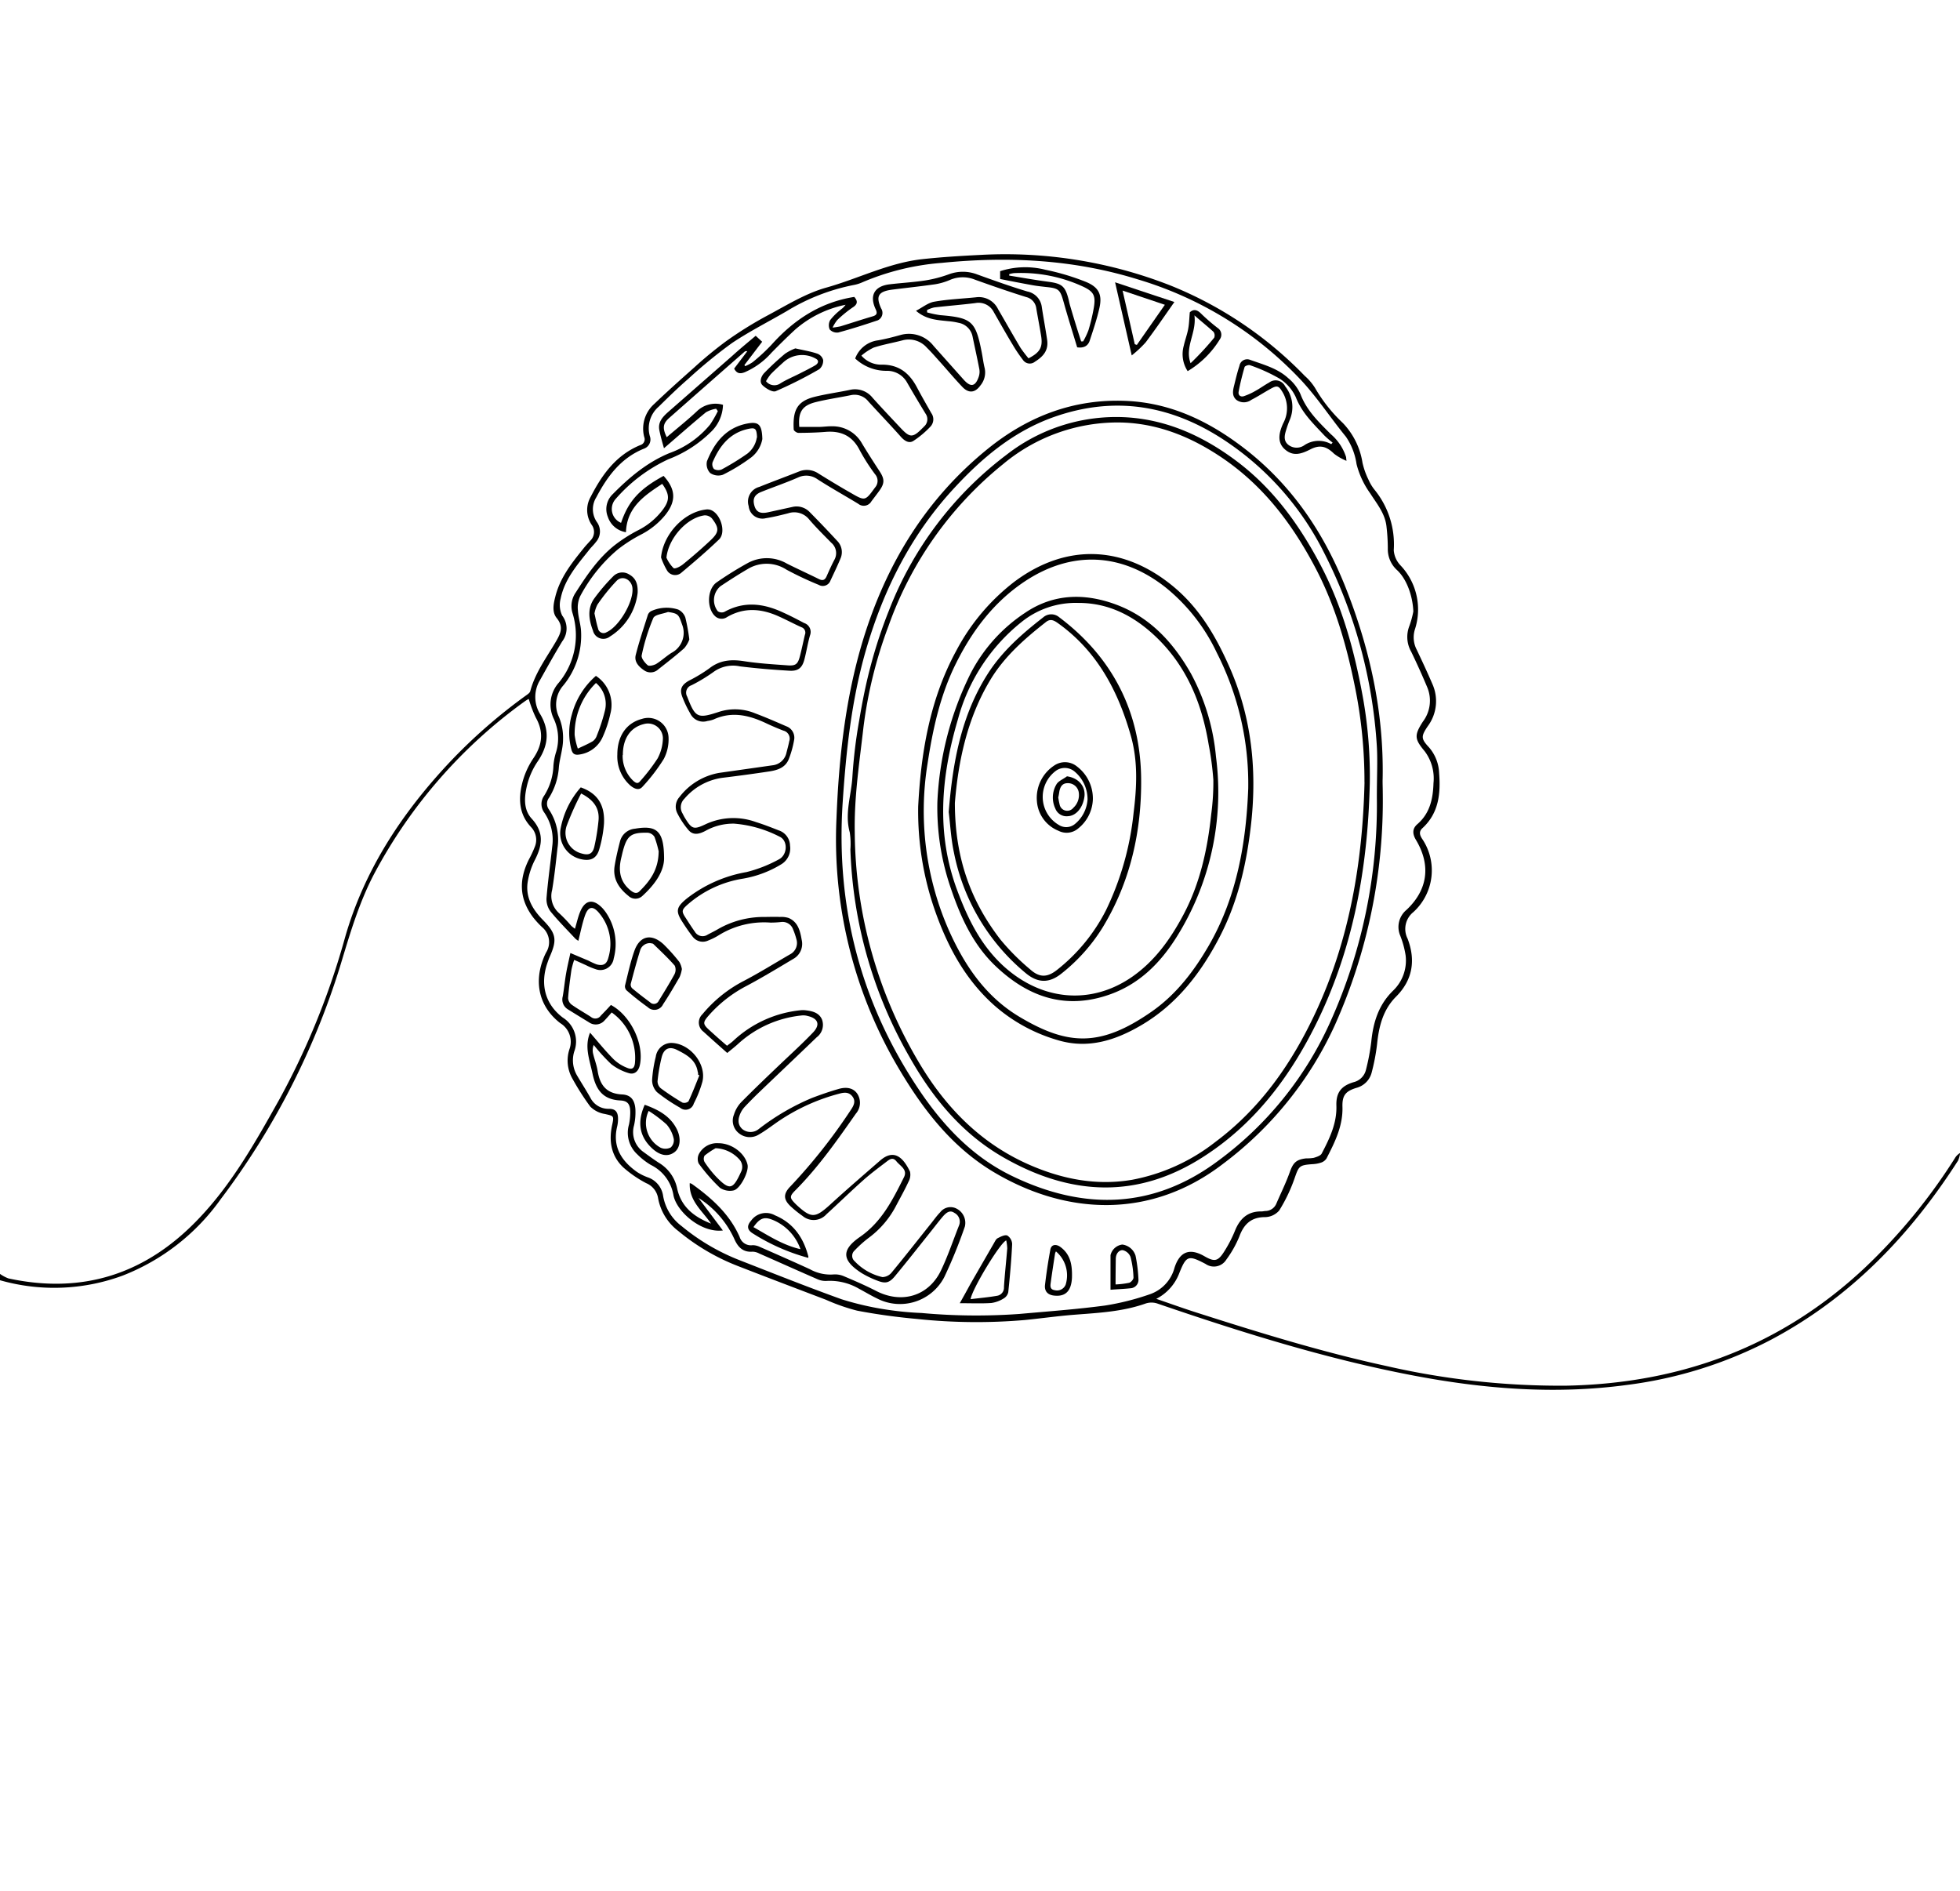 <svg xmlns="http://www.w3.org/2000/svg" viewBox="0 0 368.61 355.7"><g id="OBJECTS"><path d="M0,239.58a6.86,6.86,0,0,0,1.6.85c13.9,3,25.71-.79,35.54-11,6.43-6.65,10.89-14.63,15.37-22.62A142.5,142.5,0,0,0,64.92,176.2c3.64-12.64,10.68-23.29,19.59-32.79A101.14,101.14,0,0,1,99,130.74c.28-.2.64-.45.72-.74.93-3.51,3.1-6.37,4.88-9.43.86-1.49,1.41-2.72.1-4.33-.92-1.13-.61-2.67-.27-4,.9-3.65,3.19-6.48,5.48-9.31.35-.43.75-.83,1.11-1.25a2.27,2.27,0,0,0,.24-3,5,5,0,0,1-.17-5.25c2.13-4.16,4.78-7.86,9.32-9.72a1.13,1.13,0,0,0,.75-1.51,6.21,6.21,0,0,1,1.88-6.23c2.45-2.35,5-4.62,7.52-6.86a74.34,74.34,0,0,1,6-4.94,71.33,71.33,0,0,1,7.71-4.8c3.62-1.93,7.21-4.18,11.09-5.27,6.06-1.7,11.76-4.66,18.09-5.36,3.57-.39,7.17-.61,10.77-.79a85,85,0,0,1,35.9,5.74,73,73,0,0,1,25.26,17A10.28,10.28,0,0,1,247.34,73a28.72,28.72,0,0,0,5.18,6.53,13.89,13.89,0,0,1,3.72,7.5,14.33,14.33,0,0,0,1.15,3.23,8.05,8.05,0,0,0,1.11,1.84,16.27,16.27,0,0,1,3.62,11.37,4.57,4.57,0,0,0,1.24,2.83,12.07,12.07,0,0,1,2.72,12.12,5,5,0,0,0,.37,3.79c1,2.12,2,4.25,2.93,6.42a7.89,7.89,0,0,1-.87,7.95c-1.31,1.94-1.26,2.36.26,4a7.81,7.81,0,0,1,1.88,4.82c.3,3.85-.06,7.53-3.15,10.36-.67.62-.51,1.26-.08,1.94a10.6,10.6,0,0,1-1.61,13.83,4.06,4.06,0,0,0-1.09,5c1.53,4,1,7.75-2.18,10.92-2.45,2.46-3.22,5.59-3.56,8.93a38,38,0,0,1-1,5.27,4,4,0,0,1-2.88,2.94c-2.06.63-2.69,1.44-2.63,3.56.11,3.6-1.43,6.66-3,9.72a1.93,1.93,0,0,1-1,.77,6,6,0,0,1-1.64.3c-2.52.18-2.56.37-3.38,2.71a30.25,30.25,0,0,1-2.87,6,3.6,3.6,0,0,1-2.65,1.25c-2.62,0-4,1.32-4.85,3.64a20.31,20.31,0,0,1-2.45,4.35,2.74,2.74,0,0,1-3.91.81c-3.27-1.71-3.62-1.59-5,1.9a9,9,0,0,1-4.26,4.67c2.64.9,5.06,1.78,7.51,2.56,11.81,3.78,23.66,7.45,35.8,10.08a146.08,146.08,0,0,0,33.85,3.69c21.45-.43,40.32-7.37,56.1-22.18a107.54,107.54,0,0,0,16.92-20.59,2.76,2.76,0,0,1,1-1,5.17,5.17,0,0,1-.4,1.45c-9,14.05-20.26,25.77-35.15,33.67A80,80,0,0,1,306,260.46c-13.61,1.84-27.09.75-40.5-1.83-16.33-3.14-32.16-8.11-47.87-13.49a3.51,3.51,0,0,0-2.15,0c-4.32,1.54-8.82,1.76-13.32,2.11-3.14.24-6.27.69-9.4,1a106.22,106.22,0,0,1-20.33-.2c-3.77-.34-7.53-.85-11.24-1.56a36.41,36.41,0,0,1-5.86-2.05c-5.52-2.1-11-4.18-16.53-6.33a40.31,40.31,0,0,1-11.21-6.58,10,10,0,0,1-3.84-6.28,3.71,3.71,0,0,0-2.23-2.74,21.63,21.63,0,0,1-4.29-2.95c-2.32-2.19-2.77-5-2.09-8.06.37-1.7.23-1.62-1.39-2A4.92,4.92,0,0,1,111,208.1a47.86,47.86,0,0,1-3.34-5.23,6.84,6.84,0,0,1-.56-5.57,4.09,4.09,0,0,0-1.72-4.87c-3.9-3-5-7.49-3.2-12.12a10,10,0,0,1,.54-1.2,3.67,3.67,0,0,0-.8-4.77,16.5,16.5,0,0,1-1.69-1.86c-2.57-3.43-2.68-7-.78-10.81a20.34,20.34,0,0,0,1.11-2.37,3.43,3.43,0,0,0-.65-3.71c-2.28-2.39-2.44-5.25-1.73-8.17a14.88,14.88,0,0,1,2.1-4.77c1.74-2.55,2-5,.48-7.71a23.18,23.18,0,0,1-1.32-3.49,6.26,6.26,0,0,0-.65.38,94.64,94.64,0,0,0-28.44,32.55c-2.87,5.48-4.58,11.38-6.36,17.26a142.39,142.39,0,0,1-22.48,43.88,40.79,40.79,0,0,1-18.47,14.39A37.19,37.19,0,0,1,0,240.77ZM265.8,115c-.12-3-1.28-6.13-3.06-7.78a5.3,5.3,0,0,1-1.74-4c0-1.44-.09-2.88-.26-4.3-.29-2.39-1.82-4.21-3.06-6.15a16.25,16.25,0,0,1-2.56-5.49,12.19,12.19,0,0,0-2-5.15c-2.85-3.48-5.34-7.3-8.37-10.57a69.22,69.22,0,0,0-30.71-19c-12.1-3.77-24.41-4.37-36.95-3.12a47.14,47.14,0,0,0-15,3.69,7,7,0,0,1-1.49.46A38.2,38.2,0,0,0,148,58.49c-3.43,2-7,3.8-10.3,6a91.32,91.32,0,0,0-8.25,6.75c-1.93,1.67-3.76,3.46-5.58,5.25a5.36,5.36,0,0,0-1.65,5.55,1.83,1.83,0,0,1-1.14,2.35c-4.31,1.75-6.86,5.2-8.93,9.13a4.23,4.23,0,0,0,.09,4.64,3,3,0,0,1-.17,3.78c-.43.58-1,1.08-1.4,1.64-2.2,2.75-4.52,5.45-5.23,9a4.58,4.58,0,0,0,.29,3.19,4,4,0,0,1,0,4.86c-1.45,2.39-2.81,4.83-4.17,7.27a6.13,6.13,0,0,0,.08,6.49c1.8,3.07,1.45,5.93-.54,8.84a13.89,13.89,0,0,0-2,4.55c-.5,2.11-.69,4.45.89,6.18,2.37,2.58,2,5,.65,7.68a13.81,13.81,0,0,0-1.42,4.38c-.37,2.78.94,5,2.84,6.95,2.55,2.59,2.76,3.74,1.31,7-.16.37-.29.74-.42,1.12-1.39,4-.47,7.74,2.9,10.29a5.31,5.31,0,0,1,2.15,6.36,5.65,5.65,0,0,0,.52,4.52c.83,1.41,1.72,2.78,2.52,4.21a3.78,3.78,0,0,0,3.51,2.06c1.2,0,1.68.62,1.68,1.86a6.17,6.17,0,0,1-.15,1.42c-.94,3.82.75,6.49,3.72,8.6a9.89,9.89,0,0,0,2,1,4.33,4.33,0,0,1,2.91,3.5,9,9,0,0,0,3.48,5.68,39.71,39.71,0,0,0,11,6.45c6.35,2.48,12.67,5,19.09,7.31a56.19,56.19,0,0,0,8.82,2,58.31,58.31,0,0,0,6.2.58,113.3,113.3,0,0,0,18.42.18c5.37-.48,10.75-.87,16.09-1.58a48.4,48.4,0,0,0,8.43-2.12,7.23,7.23,0,0,0,4.65-5c1-3.08,2.89-3.76,5.7-2.11,1.77,1,2.44.94,3.56-.8a24.34,24.34,0,0,0,2.09-4c.93-2.32,2.42-3.71,5-3.67.24,0,.47-.06.71-.08a2.25,2.25,0,0,0,2.08-1.37c.86-2,1.8-3.89,2.52-5.9.64-1.8,1.2-2.42,3.11-2.63a7.37,7.37,0,0,0,1.42-.1c.54-.17,1.27-.39,1.49-.81,1.48-2.83,2.87-5.69,2.76-9-.08-2.46.9-3.71,3.21-4.41a3.15,3.15,0,0,0,2.35-2.33,41.25,41.25,0,0,0,1-5.28c.36-3.64,1.37-6.93,4.07-9.58a7.85,7.85,0,0,0,2.39-6.65,17.14,17.14,0,0,0-1-3.69,4.18,4.18,0,0,1,1.16-4.88c4-3.75,4.64-8.37,1.79-13.15-.7-1.17-.71-2.15.29-3,2.36-2.06,2.91-4.8,3-7.68a8.53,8.53,0,0,0-1.65-6c-1.92-2.3-2-3-.34-5.58a6.53,6.53,0,0,0,.81-6.47q-1.41-3.36-3-6.65a5.65,5.65,0,0,1-.37-4.83A17.28,17.28,0,0,0,265.8,115Z"/><path d="M142.12,63.15l1.22,1.12L140,68.65l.13.21a6.91,6.91,0,0,0,1.45-.77,36,36,0,0,0,3.51-3.25c4.2-4.69,9.21-8,15.57-9,.65.74.71,1.36-.33,2a22.83,22.83,0,0,0-2.87,2.35,7.37,7.37,0,0,0-.88,1.42,13.88,13.88,0,0,0,1.5-.24c2-.62,4-1.28,6.05-1.88.78-.23.9-.59.56-1.32-1.23-2.59-.24-4.36,2.61-4.7,2.26-.27,4.54-.39,6.79-.74a23.64,23.64,0,0,0,4.37-1.15,7.53,7.53,0,0,1,5.37.05c3.11,1.12,6.22,2.24,9.38,3.19a3.39,3.39,0,0,1,2.72,2.94c.31,2.05.7,4.09,1,6.14s-.78,3.17-2.3,4.13a1.54,1.54,0,0,1-2.24-.33,27.76,27.76,0,0,1-1.94-2.87c-1.21-2-2.37-4.07-3.54-6.11A3.2,3.2,0,0,0,183.43,57c-2.58.32-5.17.52-7.74.82a5.7,5.7,0,0,0-1.34.49l0,.44a19.53,19.53,0,0,0,2.48.52c5.94.49,6.66,1.11,7.8,7,.2,1,.31,2,.55,2.94a3.82,3.82,0,0,1-.78,3.26c-1,1.41-2.2,1.56-3.4.31-1.49-1.56-2.87-3.22-4.31-4.82-.78-.86-1.53-1.74-2.36-2.55A4.53,4.53,0,0,0,169.76,64c-1.81.48-3.67.79-5.45,1.37A10.58,10.58,0,0,0,162,66.88a4.9,4.9,0,0,0,3.9,1.7c3.17,0,5.12,1.6,6.52,4.22.88,1.66,1.81,3.28,2.74,4.91a2,2,0,0,1-.13,2.47,17.69,17.69,0,0,1-3.25,2.74c-.83.53-1.64,0-2.3-.71-2-2.26-4.12-4.46-6.16-6.7A3.29,3.29,0,0,0,160,74.32c-2.19.45-4.4.76-6.57,1.3-2.58.64-3.35,1.88-3.11,4.67,1.21,0,2.42,0,3.64,0,.88,0,1.75-.15,2.63-.12a6.32,6.32,0,0,1,5.52,3.23c1.07,1.78,2.2,3.53,3.33,5.26.93,1.43.94,2.23-.05,3.61-.49.68-1,1.34-1.5,2a1.65,1.65,0,0,1-2.48.48c-2.56-1.56-5.17-3-7.69-4.63a3.6,3.6,0,0,0-3.61-.33c-2.28,1-4.61,1.79-6.91,2.71-1.22.48-1.62,1.2-1.4,2.29.3,1.45,1.07,1.9,2.66,1.55l4.56-1a3.41,3.41,0,0,1,3.29,1q2.61,2.64,5.13,5.37a3,3,0,0,1,.62,3.35c-.58,1.4-1.24,2.76-1.88,4.13a1.53,1.53,0,0,1-2.21.8,63,63,0,0,1-6.05-2.85,6.85,6.85,0,0,0-7.37-.08c-1.72,1-3.4,2.09-5.06,3.19a3.41,3.41,0,0,0-.5,4.7,1.3,1.3,0,0,0,1.24.13c3.71-2.08,7.38-1.59,11,.09,1.35.61,2.66,1.29,4,2a1.76,1.76,0,0,1,1.11,2.31c-.43,1.49-.66,3-1.06,4.54s-1.13,2.23-2.83,2.12c-3.1-.18-6.21-.44-9.3-.82a6.23,6.23,0,0,0-5,1.08,31.29,31.29,0,0,1-4.09,2.47,1.47,1.47,0,0,0-.83,2.13c1.54,4,1.95,4.21,6,2.87a9.88,9.88,0,0,1,6.8.29c2,.75,3.91,1.59,5.85,2.43a2.28,2.28,0,0,1,1.46,2.61,18.27,18.27,0,0,1-1,3.57c-.66,1.66-2.22,2.1-3.79,2.33q-4.38.66-8.78,1.19a11.41,11.41,0,0,0-7.06,3.93,2.23,2.23,0,0,0-.35,2.76c.13.25.25.5.39.74,1.38,2.27,1.69,2.37,4.08,1.23a12.36,12.36,0,0,1,9.33-.35c1.45.45,2.85,1,4.28,1.56a3.09,3.09,0,0,1,2.14,2.89,3.48,3.48,0,0,1-1.64,3.49,20.35,20.35,0,0,1-7.24,2.71,20.77,20.77,0,0,0-10.38,4.87c-1.13,1-1.18,1.27-.37,2.5.56.87,1.12,1.75,1.72,2.59a1.69,1.69,0,0,0,2.41.57c.67-.36,1.35-.68,2-1.07a17.25,17.25,0,0,1,8.58-2.26c1,0,2-.05,3,0a4.49,4.49,0,0,1,1.65.19c1.78.76,2.17,2.44,2.46,4.11a3.23,3.23,0,0,1-1.58,3.59c-2.91,1.73-5.81,3.5-8.81,5.09a24.51,24.51,0,0,0-7.2,5.67c-1,1.17-1,1.51.16,2.57s2.21,2,3.39,3c.42-.33.84-.61,1.2-.95A21.64,21.64,0,0,1,150.51,190a4.31,4.31,0,0,1,1,0c1.27.15,2.53.45,3.08,1.74a2.92,2.92,0,0,1-1,3.34c-3.62,3.49-7.28,6.95-10.91,10.43q-1.34,1.29-2.61,2.64a4.47,4.47,0,0,0-.8,1.18c-.45,1-.65,2.09.32,3a2.44,2.44,0,0,0,3.11,0,44.29,44.29,0,0,1,10-5.84c1.64-.62,3.3-1.2,5-1.69s2.91-.07,3.56.95a3.11,3.11,0,0,1-.3,3.69c-3.5,5-7,10-11.33,14.37-1.18,1.17-1.16,1.47,0,2.62l.17.17c2.78,2.56,3.5,2.5,6.27,0,3.09-2.83,6.27-5.57,9.43-8.32,2.73-2.39,4.45-.41,5.64,2.06a2.69,2.69,0,0,1-.29,1.92c-.7,1.52-1.54,3-2.31,4.47a17.61,17.61,0,0,1-5.25,6.13,21.63,21.63,0,0,0-2.57,2.32,1.33,1.33,0,0,0,0,2,10.32,10.32,0,0,0,5.24,3,2.33,2.33,0,0,0,1.75-.89c2.55-3.08,5-6.22,7.5-9.34.52-.66,1-1.34,1.6-1.95a2.44,2.44,0,0,1,3.12-.68,3,3,0,0,1,1.53,3.35,92.79,92.79,0,0,1-3.87,9.51,9.39,9.39,0,0,1-12.68,4c-1.15-.55-2.25-1.22-3.38-1.82a10.85,10.85,0,0,0-6.08-1.46,3.71,3.71,0,0,1-1.73-.33c-3.66-1.59-7.29-3.23-10.94-4.83a2.76,2.76,0,0,0-1.25-.34c-1.84.14-2.77-.89-3.44-2.41a17.91,17.91,0,0,0-6.72-7.69l4.58,6.11c-4.11.51-8.69-3.57-9.29-6.59a7.76,7.76,0,0,0-4.25-5.73,12.71,12.71,0,0,1-2.56-2,5.51,5.51,0,0,1-1.56-5.6,11.39,11.39,0,0,0,.24-2.25c0-1.49-.4-2.21-1.87-2.28-3.36-.16-4.62-2.12-5.24-5.1-.53-2.52-1.55-5-.45-7.65,1.48,1.7,2.88,3.44,4.43,5a7.69,7.69,0,0,0,2.56,1.62c1,.42,1.41,0,1.47-1.14a10.47,10.47,0,0,0-4.39-9.28c-.45.51-.87,1-1.34,1.5a2.2,2.2,0,0,1-2.94.35c-1.33-.81-2.65-1.62-4-2.46a2.16,2.16,0,0,1-.93-2.4c.25-1.41.38-2.84.62-4.24.21-1.24.51-2.46.82-3.93,1.3.55,2.35,1,3.39,1.43a14.86,14.86,0,0,0,1.52.7c1.23.35,1.92,0,2.24-1.27a9,9,0,0,0-1.64-8.25c-1.26-1.59-2.18-1.43-2.82.5-.49,1.47-.79,3-1.19,4.6a4.52,4.52,0,0,1-.56-.4c-1.58-1.7-3.22-3.34-4.68-5.13a3.87,3.87,0,0,1-.75-2.49c.26-3.26.73-6.5,1.08-9.76a9.06,9.06,0,0,0-1.52-6.37,2.69,2.69,0,0,1,0-3.15,11.23,11.23,0,0,0,1.74-5.65,11.56,11.56,0,0,1,.51-2.58,8.78,8.78,0,0,0-.43-6.2,6.17,6.17,0,0,1,.93-6.82,14,14,0,0,0,2.58-13.09,4.47,4.47,0,0,1,.6-3.86c2.12-3.32,4.32-6.56,7.45-9a29,29,0,0,1,4.33-2.74,13.22,13.22,0,0,0,4.49-3.7c1.44-1.86,1.44-3,0-5-3.36,2.19-6.65,4.41-6.82,9.09a4.29,4.29,0,0,1-3.41-2.9,3.87,3.87,0,0,1,.89-4.22c3.13-3.17,6.47-6,10.68-7.75a17.59,17.59,0,0,0,7.66-5.37A21.38,21.38,0,0,0,135,77.32l-.32-.45a5.75,5.75,0,0,0-1.92.67c-2.64,2.18-5.21,4.45-7.89,6.76-.28-1-.64-2.22-.87-3.41-.3-1.55.68-2.54,1.72-3.46l12-10.51C139.09,65.67,140.57,64.46,142.12,63.15Zm-6.15,13a7.33,7.33,0,0,1-2.37,5.18,23,23,0,0,1-7.92,5.05,29.76,29.76,0,0,0-9.88,7.44,2.82,2.82,0,0,0,1,4.51c1.38-4.08,3.44-6.35,8-8.83,2.31,2.54,2.39,4.74.33,7.34a14.31,14.31,0,0,1-4.63,3.72,28.23,28.23,0,0,0-4.31,2.77,29.57,29.57,0,0,0-7.09,8.82,5.15,5.15,0,0,0-.41,2.69c.07,1.27.5,2.51.58,3.77a14.75,14.75,0,0,1-3.3,10.26,5.45,5.45,0,0,0-.84,6,10.11,10.11,0,0,1,.76,4.18c0,1.74-.61,3.45-.78,5.19a12.49,12.49,0,0,1-1.83,5.76,1.83,1.83,0,0,0-.06,2.22,10.23,10.23,0,0,1,1.62,7.31c-.29,2.62-.57,5.24-1,7.84a4.28,4.28,0,0,0,1.35,4.4,28.91,28.91,0,0,1,2.23,2.33,7.07,7.07,0,0,0,.71.57c.33-1.11.55-2.12.93-3.08.94-2.38,2.49-2.65,4.26-.78a8.57,8.57,0,0,1,.6.75,10.5,10.5,0,0,1,1.5,8.7,2.53,2.53,0,0,1-3.43,2,11.67,11.67,0,0,1-1.76-.73c-.72-.32-1.43-.66-2.25-1a16.13,16.13,0,0,0-.51,1.85c-.25,1.77-.5,3.55-.63,5.33a1.67,1.67,0,0,0,.68,1.24c1.17.83,2.43,1.53,3.63,2.31A1.26,1.26,0,0,0,113,191c.64-.65,1.27-1.31,1.89-2,3.75,2,6.32,7.42,5.43,11.37-.25,1.1-1,1.78-2.07,1.45a9.8,9.8,0,0,1-3.32-1.71,34.92,34.92,0,0,1-3.27-3.59,2.72,2.72,0,0,0-.12,1.63c.25,1.08.68,2.14.85,3.24.43,2.66,1.63,4.29,4.6,4.44,1.69.08,2.4,1.09,2.51,2.83a11.37,11.37,0,0,1-.26,3,4.57,4.57,0,0,0,1.79,5c.93.68,1.87,1.37,2.84,2a7.36,7.36,0,0,1,3.47,4.81c.75,3.53,3.22,5.4,6.38,6.65-1.59-2.38-4.16-4.24-4-7.61a1.84,1.84,0,0,1,.39.14c3.74,2.68,7.12,5.69,9,10a2.21,2.21,0,0,0,2.42,1.53,3.09,3.09,0,0,1,1.37.32c3.14,1.38,6.28,2.76,9.4,4.19a7.93,7.93,0,0,0,4.35,1,4.23,4.23,0,0,1,2,.3c2,.85,4,1.71,6,2.73,4.86,2.57,10,1.09,12.34-3.84,1.3-2.72,2.26-5.62,3.38-8.43a1.86,1.86,0,0,0-.89-2.35c-.85-.61-1.53,0-2.07.58-.78.9-1.5,1.86-2.25,2.8-2.27,2.84-4.51,5.7-6.83,8.5-1.09,1.32-1.81,1.47-3.38.85a18,18,0,0,1-2.9-1.4c-3.69-2.37-3.91-4.32-.33-6.8,4.11-2.84,6.17-7,8.28-11.22.74-1.46-.71-2.12-1.41-3s-1.33-.34-1.92.11c-1.46,1.11-2.94,2.21-4.31,3.43-2.35,2.09-4.61,4.3-6.94,6.42a3.22,3.22,0,0,1-4.47.32,21,21,0,0,1-2.15-1.72c-1.49-1.35-1.55-2.43-.13-3.87A104.78,104.78,0,0,0,160,208.76c.54-.79,1-1.65.32-2.54s-1.56-.79-2.51-.53a37.22,37.22,0,0,0-11.58,5.3c-1.15.8-2.26,1.65-3.47,2.35a3.23,3.23,0,0,1-3.82-.23,3,3,0,0,1-.91-3.48,5.93,5.93,0,0,1,1.35-2.33c2.5-2.53,5.09-5,7.64-7.43,2-1.89,4-3.73,5.86-5.67,1.44-1.49,1-2.67-1-3.13a2.92,2.92,0,0,0-1.06-.1,20.78,20.78,0,0,0-11.94,5.29c-.66.61-1.38,1.16-2.11,1.77-1.56-1.39-3-2.66-4.47-4a2.14,2.14,0,0,1-.2-3.28,24.94,24.94,0,0,1,7.78-6.27c3-1.57,5.81-3.33,8.7-5a2.4,2.4,0,0,0,1.19-2.87,12.71,12.71,0,0,0-.61-1.8,2.1,2.1,0,0,0-2.26-1.41,17.43,17.43,0,0,1-2,.11,16.18,16.18,0,0,0-9.71,2.37,12,12,0,0,1-2,1,2.38,2.38,0,0,1-2.92-.72c-.66-.84-1.27-1.74-1.85-2.64-1.4-2.14-1.28-2.87.71-4.51a25.28,25.28,0,0,1,11.25-5,25.43,25.43,0,0,0,6.08-2.38c1.67-.84,1.75-3.55.17-4.27a22.45,22.45,0,0,0-8.57-2.46,10.7,10.7,0,0,0-5.39,1.36c-1.07.56-2.25.94-3.18-.14a15.93,15.93,0,0,1-2.1-3.16,2.71,2.71,0,0,1,.38-3.05,12,12,0,0,1,7.5-4.56l10-1.42a3,3,0,0,0,2.65-2.43c.18-.69.37-1.39.51-2.09a1.54,1.54,0,0,0-1.09-2c-1-.38-2-.81-3-1.27-3.27-1.58-6.58-2.46-10.12-.84a5.06,5.06,0,0,1-1.16.29,2.69,2.69,0,0,1-3.24-1.4,21.35,21.35,0,0,1-1.45-3c-.61-1.51-.25-2.35,1.18-3.17a28.84,28.84,0,0,0,3.79-2.28c2-1.59,4.12-1.77,6.54-1.4,2.71.43,5.47.59,8.22.79,1.54.12,1.95-.22,2.34-1.73.34-1.31.61-2.64.93-4a1.07,1.07,0,0,0-.65-1.44c-1.49-.67-2.93-1.45-4.43-2.11-3.2-1.41-6.38-1.64-9.54.19a1.8,1.8,0,0,1-2.31-.2c-1.58-1.52-1.44-5.1.36-6.33a66.49,66.49,0,0,1,5.79-3.6A7.5,7.5,0,0,1,148,106c2,1,4,1.91,6,2.9.77.38,1.17.16,1.48-.57.44-1,.89-2,1.41-3a2.55,2.55,0,0,0-.56-3.26c-1.4-1.43-2.83-2.83-4.12-4.34a3.6,3.6,0,0,0-4-1.19c-1.39.35-2.79.7-4.2.92a2.59,2.59,0,0,1-3.21-2.28,2.85,2.85,0,0,1,2-3.61c2.48-1,5-1.92,7.47-2.9a3.89,3.89,0,0,1,3.65.38c2,1.24,4,2.46,6.06,3.63,2.74,1.59,2.72,1.55,4.59-1a1.88,1.88,0,0,0,0-2.49,36.72,36.72,0,0,1-2.9-4.54c-1.36-2.68-3.49-3.66-6.38-3.43-1.71.14-3.43.18-5.14.19-.31,0-.86-.39-.88-.63-.19-3.55.58-5.3,3.89-6.14,2.2-.55,4.46-.85,6.69-1.32a4.22,4.22,0,0,1,4.27,1.51c1.71,1.9,3.47,3.76,5.22,5.62s2.27,2,4.21,0c.06,0,.11-.12.16-.17a1.82,1.82,0,0,0,.36-2.48c-1.18-1.94-2.35-3.89-3.48-5.86a4.28,4.28,0,0,0-3.83-2.2,8.51,8.51,0,0,1-5.93-2.32A5.3,5.3,0,0,1,165.16,64c1.41-.25,2.81-.61,4.2-1a5.87,5.87,0,0,1,6.22,2.06q2.83,3.18,5.66,6.35c1.32,1.47,2.2,1.31,2.84-.59a2.9,2.9,0,0,0,.1-1.4c-.4-2.08-.86-4.14-1.29-6.21a3.26,3.26,0,0,0-2.62-2.5,12.36,12.36,0,0,0-2-.31c-2-.22-4.06-.28-6-1.95,1.23-.64,2.27-1.51,3.42-1.71,2.59-.46,5.24-.56,7.86-.83a4,4,0,0,1,4.15,2.23c1.41,2.41,2.78,4.85,4.21,7.25a24,24,0,0,0,1.52,2c2.17-1.11,2.71-2.09,2.37-4.22-.28-1.73-.62-3.45-.91-5.18A2.49,2.49,0,0,0,193,55.87c-3.22-1-6.42-2.12-9.61-3.26a6.09,6.09,0,0,0-4.65,0,11.92,11.92,0,0,1-2.86.85c-2.64.38-5.3.66-8,1s-3.22,1.21-2.17,3.54a1.55,1.55,0,0,1-.62,2.24c-2.46.82-4.93,1.62-7.43,2.29a1.84,1.84,0,0,1-1.62-.57,2,2,0,0,1,.09-1.76A11.07,11.07,0,0,1,158,58.33c.17-.17.38-.29.55-.46a6.88,6.88,0,0,0,.48-.55A20.59,20.59,0,0,0,149.53,62c-1.53,1.41-3,2.87-4.46,4.36a14.26,14.26,0,0,1-5,3.64c-.89.35-1.52.26-2-.68l2.46-3.25a.52.52,0,0,0-.53.1q-7.08,6.2-14.13,12.42c-1.23,1.09-1.3,1.94-.48,3.63,1.91-1.63,3.88-3.19,5.7-4.9A5,5,0,0,1,136,76.14Z"/><path d="M260.05,148.9a103.33,103.33,0,0,1-9,43.88,67.68,67.68,0,0,1-21,26.07c-13.71,10.57-29.61,9.63-43.08,1.63-7.65-4.54-13-11.31-17.53-18.84A84.58,84.58,0,0,1,157.31,154c.44-11.39,1.67-22.69,5-33.66,4.36-14.25,11.79-26.49,23.47-35.94,7.6-6.15,16.24-9.45,26.1-9,7.88.36,14.75,3.48,21,8.07,9.33,6.83,15.7,15.92,20,26.55,4.68,11.66,7.39,23.75,7.15,36.4C260,147.23,260.05,148.07,260.05,148.9ZM258.94,150c0-4,.16-6.85,0-9.64a92.6,92.6,0,0,0-10-36.56,54.7,54.7,0,0,0-18.55-20.93c-10-6.65-20.67-8.49-32.14-4.46-7.35,2.59-13.18,7.37-18.44,13-8.33,8.85-13.64,19.37-17,31-2.67,9.31-3.69,18.86-4.33,28.47-1.3,19.62,3.35,37.69,14.34,54.05,4.56,6.79,10.08,12.65,17.55,16.25,13.41,6.48,26.49,6.26,38.72-2.87A65.94,65.94,0,0,0,250.27,192,99.31,99.31,0,0,0,258.94,150Z"/><path d="M253.23,86.67a10.32,10.32,0,0,1-2.33-1.33c-1.4-1.38-2.64-1.76-4.42-.85s-3.29,1.4-4.86,0-1-3.32-.29-4.89a5.91,5.91,0,0,0-.16-5.91c-.71-1.16-1-1.24-2.21-.57s-2.39,1.45-3.63,2.08a2.37,2.37,0,0,1-2.81,0c-.85-.73-.67-1.72-.43-2.67.31-1.24.59-2.48,1-3.7a1.48,1.48,0,0,1,2-1.16c2.5.9,5.15,1.58,7.17,3.44a8.32,8.32,0,0,1,2.31,3c1.17,3.12,3.48,5.3,5.72,7.55a9.44,9.44,0,0,1,2.87,4.32C253.16,86,253.16,86.14,253.23,86.67Zm-2.87-3.14.26-.29a17.44,17.44,0,0,1-1.53-1.32c-2.05-2.2-4.24-4.25-5.39-7.22a8.21,8.21,0,0,0-3.1-3.52,32.12,32.12,0,0,0-5.53-2.5c-.25-.1-.9.13-1,.33-.44,1.52-.83,3.07-1.12,4.63-.14.71.38,1.07,1,.86a12.09,12.09,0,0,0,2.18-1c.88-.48,1.68-1.08,2.56-1.56a2,2,0,0,1,3,.7,6.26,6.26,0,0,1,.87,6.33,19.46,19.46,0,0,0-.71,2c-.31,1-.47,2,.5,2.73a2.53,2.53,0,0,0,3,0A4.83,4.83,0,0,1,250.36,83.53Z"/><path d="M202.58,65.32c-.84-2.78-1.73-5.59-2.52-8.42-.69-2.45-.89-2.68-3.36-2.93-.87-.1-1.75-.19-2.61-.35-2-.36-4-.75-6-1.15V51a15.38,15.38,0,0,1,8.5-.27A44.72,44.72,0,0,1,204.19,53c2.45,1,3.15,2.4,2.57,4.94-.47,2.08-1.16,4.12-1.83,6.15C204.62,65,203.89,65.51,202.58,65.32ZM189.8,51.56v.27c2.43.39,4.86.83,7.3,1.15,2.63.35,3.23.81,3.89,3.43.07.31.13.62.22.93q1,3.44,2.12,6.87h.37a14.06,14.06,0,0,0,1-2.1,35.29,35.29,0,0,0,1-4.18c.41-2.38,0-3.12-2.22-4.12a27.72,27.72,0,0,0-12.82-2.44A5.62,5.62,0,0,0,189.8,51.56Z"/><path d="M220.86,56.8c-1.81,2.57-3.55,5.13-5.41,7.6a21.06,21.06,0,0,1-2.61,2.44l-3.13-13.75Zm-7.45,7.93.39.14,5.27-7.55-7.95-2.67C211.92,58.16,212.67,61.45,213.41,64.73Z"/><path d="M180.5,245.09c.8-1.42,1.41-2.52,2-3.61q2.21-3.84,4.42-7.67c.2-.34.39-.78.7-.94.57-.29,1.34-.7,1.82-.51a2,2,0,0,1,.91,1.6c-.14,3-.41,6-.73,9.06a1.81,1.81,0,0,1-.87,1.18,5.83,5.83,0,0,1-2.32.85C184.6,245.17,182.73,245.09,180.5,245.09Zm8.74-11.81c-1.14.41-6.46,9.21-6.7,11.05,1.71-.21,3.36-.35,5-.64a1.54,1.54,0,0,0,1.27-1.64c.15-2.43.43-4.85.62-7.28A9.08,9.08,0,0,0,189.24,233.28Z"/><path d="M223.76,58.74c.61-.57,1.28-.6,2.08.2A35.86,35.86,0,0,0,229,61.68a1.5,1.5,0,0,1,.42,2.12,17.69,17.69,0,0,1-6.06,6,5.83,5.83,0,0,1-.73-4.79c.22-1,.62-2.06.82-3.11S223.65,60,223.76,58.74Zm.87.57c.45,3.28-1.87,5.91-.72,9a55.59,55.59,0,0,0,4.44-4.8,1.15,1.15,0,0,0-.13-1.1C227.16,61.44,226,60.51,224.63,59.31Z"/><path d="M201.6,240.33c-.13,2.44-1.19,3.56-3.33,3.33-1.2-.12-1.87-.79-1.74-2,.26-2.22.59-4.42,1-6.62.16-1,1.05-1.12,1.85-.56C201.34,235.89,201.67,237.9,201.6,240.33Zm-3-5a2.07,2.07,0,0,0-.18.42c-.27,1.77-.55,3.54-.79,5.31-.09.66-.27,1.43.73,1.58a1.74,1.74,0,0,0,2.06-1.06A5.91,5.91,0,0,0,198.58,235.34Z"/><path d="M208.85,242.56c0-2.29,0-4.4,0-6.5a2.61,2.61,0,0,1,2.22-2,3,3,0,0,1,2.49,2.1,28,28,0,0,1,.54,4.38,1.58,1.58,0,0,1-1.48,1.74C211.4,242.41,210.14,242.46,208.85,242.56Zm1-1a15.93,15.93,0,0,0,2.51-.31c.35-.1.83-.64.81-1a17.3,17.3,0,0,0-.56-3.87,2.08,2.08,0,0,0-1.48-1.27c-.79,0-1.3.77-1.29,1.71C209.82,238.36,209.8,239.86,209.8,241.55Z"/><path d="M128.24,182.25a6.19,6.19,0,0,1-.43,1.51c-1,1.72-2,3.46-3.1,5.1a1.79,1.79,0,0,1-2.88.56,51.18,51.18,0,0,1-4-3.17,1.08,1.08,0,0,1-.28-.92c.54-2.16,1-4.36,1.74-6.46,1-2.88,3.19-3.38,5.47-1.31a33.49,33.49,0,0,1,3,3.35A4.08,4.08,0,0,1,128.24,182.25Zm-6-4.88a1.92,1.92,0,0,0-1.88,1.46c-.64,2.06-1.19,4.13-1.74,6.21a1,1,0,0,0,.25.81c1.1.92,2.24,1.79,3.39,2.65a1,1,0,0,0,1.63-.29c1-1.62,2-3.24,2.93-4.93a1.91,1.91,0,0,0,.08-1.67c-1.25-1.43-2.64-2.73-4-4.05C122.77,177.41,122.47,177.42,122.27,177.37Z"/><path d="M124.89,161.56c-.08,2.5-1.84,4.91-4.15,7a1.9,1.9,0,0,1-2.55-.07c-1.82-1.45-3-3.25-2.59-5.69.25-1.53.6-3,1-4.55a3.18,3.18,0,0,1,2.83-2.4C123.57,155.14,124.89,156.3,124.89,161.56Zm-1-1.38a20.74,20.74,0,0,0-.8-2.78,1.68,1.68,0,0,0-1.25-.79c-3.21-.07-3.94.53-4.74,3.62-.09.34-.16.7-.25,1.05-.58,2.37-.32,4.5,1.71,6.15.55.44,1.13.76,1.7.2C122.18,165.73,123.82,163.65,123.87,160.18Z"/><path d="M116.1,141.9c0-3.49,1.71-5.94,4.63-6.7a3.82,3.82,0,0,1,5,3.43,8,8,0,0,1-.9,4.12,34.31,34.31,0,0,1-4,5.21c-.67.78-1.54.37-2.25-.2A7.3,7.3,0,0,1,116.1,141.9Zm1,.1a6.44,6.44,0,0,0,2,4.85c.43.37.83.65,1.3.05a34.93,34.93,0,0,0,3.27-4.26,8.38,8.38,0,0,0,1-3.84,2.81,2.81,0,0,0-3.6-2.62C118.55,136.8,117.12,138.92,117.14,142Z"/><path d="M112.07,127.11a6.51,6.51,0,0,1,2.72,7.12,21.55,21.55,0,0,1-1.41,4.29,5.61,5.61,0,0,1-4.34,3.37c-1,.18-1.37-.14-1.6-1a12.22,12.22,0,0,1,.1-6.49A14.54,14.54,0,0,1,112.07,127.11Zm0,1.35a13.4,13.4,0,0,0-4,9.76,13.11,13.11,0,0,0,.6,2.57c.94-.45,1.91-.86,2.81-1.39a2.11,2.11,0,0,0,.76-1.05,35.2,35.2,0,0,0,1.54-4.76A5.16,5.16,0,0,0,112.1,128.46Z"/><path d="M124.32,104.84c.38-4.25,4.17-8.44,8.3-9a2.26,2.26,0,0,1,.82,0c2,.47,3.23,4.23,1.78,5.62-2.24,2.15-4.6,4.17-7,6.18a1.78,1.78,0,0,1-2.74-.3A13.7,13.7,0,0,1,124.32,104.84Zm1,0a6.51,6.51,0,0,0,1.35,2c.29.21,1.28-.3,1.78-.71,1.76-1.43,3.48-2.92,5.13-4.47s1.76-2.28.31-4.16a1.8,1.8,0,0,0-1.39-.58C129.13,97.37,125.72,101.25,125.34,104.84Z"/><path d="M129.64,120.27a5.58,5.58,0,0,1-.95,1.63c-1.58,1.4-3.25,2.69-4.91,4a2.11,2.11,0,0,1-2.67.15c-1-.68-1.87-1.61-1.55-2.87.64-2.54,1.48-5,2.28-7.54a1.31,1.31,0,0,1,.71-.75,7,7,0,0,1,5-.25,2.61,2.61,0,0,1,1.34,1.5A36.5,36.5,0,0,1,129.64,120.27Zm-4-5.18c-1,.37-2.49.49-2.78,1.15a37.93,37.93,0,0,0-2.18,7c-.12.53.59,1.41,1.13,1.87.28.23,1.13,0,1.56-.22,1-.62,1.9-1.46,2.9-2.1a4.24,4.24,0,0,0,2-5.36C127.64,115.6,127.59,115.37,125.6,115.09Z"/><path d="M109.22,148.08c3.12,1.1,4.56,3.23,4.37,6.83a23.48,23.48,0,0,1-.85,4.68c-.49,1.84-1.61,2.41-3.45,2a5,5,0,0,1-3.88-5.64A16.21,16.21,0,0,1,109.22,148.08Zm.07,1.15a55.49,55.49,0,0,0-2.69,6,4,4,0,0,0,2.75,5.27c1.36.41,2.1.11,2.42-1.26a39.06,39.06,0,0,0,.79-4.92C112.78,152.05,111.69,150.45,109.29,149.23Z"/><path d="M126.18,196.14c3.49,0,6.74,3.9,5.92,7.29a21.2,21.2,0,0,1-1.62,4.1,1.6,1.6,0,0,1-2.57.8,32.14,32.14,0,0,1-4.35-2.93,3.23,3.23,0,0,1-.92-2.3,24.12,24.12,0,0,1,.69-4.36A3,3,0,0,1,126.18,196.14Zm5.35,6.09-.24-.11c0-.2,0-.39-.08-.59-.36-2.23-2.1-3.18-3.85-4.06-1.44-.74-2.49-.29-2.91,1.31a32.11,32.11,0,0,0-.79,4.57,1.74,1.74,0,0,0,.61,1.32,46.18,46.18,0,0,0,4.07,2.69,1.21,1.21,0,0,0,1.14-.23C130.23,205.53,130.86,203.87,131.53,202.23Z"/><path d="M119.92,111.48a11.17,11.17,0,0,1-5.21,8.23,2,2,0,0,1-3.19-1.1c-.76-2-1.13-4.16.25-6.07a35.17,35.17,0,0,1,3.55-4.15,2.39,2.39,0,0,1,3-.36C119.42,108.65,120,109.59,119.92,111.48Zm-8.12,3.89c.22,1,.39,1.91.67,2.82a1.05,1.05,0,0,0,1.6.71c2.37-1.05,5.14-5.79,4.87-8.33-.17-1.55-1.84-2.44-2.94-1.37a35.26,35.26,0,0,0-3.64,4.5A5.87,5.87,0,0,0,111.8,115.37Z"/><path d="M143.37,82.57A5.65,5.65,0,0,1,141.31,86a34.33,34.33,0,0,1-5.37,3.29,2.69,2.69,0,0,1-2.39-.34,2.44,2.44,0,0,1-.59-2.22c1.42-3.55,3.64-6.37,7.7-7.1C142.68,79.27,143.3,79.87,143.37,82.57Zm-1-.28c-.07-1.69-.32-1.9-1.59-1.64-3.53.73-5.45,3.22-6.77,6.3a1.38,1.38,0,0,0,.27,1.26,1.65,1.65,0,0,0,1.42.09,47.3,47.3,0,0,0,4.87-3A4.77,4.77,0,0,0,142.33,82.29Z"/><path d="M149.58,65.52c1.53.35,2.88.56,4.15,1a1.77,1.77,0,0,1,1.08,1.19,2.12,2.12,0,0,1-.72,1.72,79.69,79.69,0,0,1-8.2,4.14c-.59.25-1.85-.5-2.49-1.12s-.27-1.7.37-2.34a52,52,0,0,1,3.85-3.57A9.07,9.07,0,0,1,149.58,65.52Zm-5.52,6.17a2,2,0,0,0,2.75.38c1.11-.68,2.33-1.19,3.5-1.78,1-.51,2-1,2.95-1.55.74-.42.77-1,.12-1.31a5.21,5.21,0,0,0-6.09.74c-.79.72-1.59,1.44-2.34,2.21A9.74,9.74,0,0,0,144.06,71.69Z"/><path d="M152,236.56A37.76,37.76,0,0,1,141.63,232c-1.12-.67-1.23-1.46-.37-2.44a3.44,3.44,0,0,1,4.48-1c3.49,1.46,5.38,4.22,6.29,7.77A.73.73,0,0,1,152,236.56Zm-10.28-5.77c2.84,1.61,5.49,3.37,8.82,4.14a9.28,9.28,0,0,0-4.79-5.32C143.85,228.73,143,228.93,141.69,230.79Z"/><path d="M135.12,215c2.52,0,5,1.9,5.47,4.06.28,1.31-1.41,4.61-2.67,4.83a3.34,3.34,0,0,1-2.53-.51,33.44,33.44,0,0,1-4-4.58,2.12,2.12,0,0,1,.1-1.86A3.85,3.85,0,0,1,135.12,215Zm-.56.95a16,16,0,0,0-2.05,1.38,1.26,1.26,0,0,0,0,1.21,19.86,19.86,0,0,0,2.2,2.79c2.51,2.58,3.12,2.42,4.63-.89A2.08,2.08,0,0,0,139,218,6.33,6.33,0,0,0,134.56,215.94Z"/><path d="M121.25,207.77c2.51.91,4.74,2.07,6,4.52.89,1.72.7,3.58-.41,4.4-1.28.95-2.81.64-4.37-.88C120.24,213.63,119.82,211,121.25,207.77Zm.74,1.16a5.28,5.28,0,0,0,2.28,6.93,2.23,2.23,0,0,0,1.86-.05,1.82,1.82,0,0,0,.58-1.62,6.13,6.13,0,0,0-1.34-2.71A24.87,24.87,0,0,0,122,208.93Z"/><path d="M257.61,147.44c-.39,16.09-3.2,31.65-10.6,46.13-4.93,9.65-11.4,18-20.63,23.94-12.37,8-24.86,7.38-37.35.34-8-4.49-13.58-11.27-18-19.1a83.89,83.89,0,0,1-11.1-39,14.34,14.34,0,0,0-.12-3.22c-1-3.57.31-7,.5-10.49a94.1,94.1,0,0,1,1.28-10.57c.59-3.54,1.29-7.07,2.23-10.53a89.82,89.82,0,0,1,3.35-10.1,66.91,66.91,0,0,1,22.17-29.35,33.52,33.52,0,0,1,22.63-7c7.91.51,14.77,3.78,21,8.54,6.62,5.09,11.38,11.7,15.26,19,4.25,8,6.58,16.67,8.16,25.54A84.28,84.28,0,0,1,257.61,147.44Zm-1-.3a89.12,89.12,0,0,0-1.72-17.62c-1.61-8.09-3.87-16-7.8-23.28-4.28-8-9.65-15-17.28-20.16-5.92-4-12.34-6.59-19.56-6.63a33.65,33.65,0,0,0-21.63,7.86,68.46,68.46,0,0,0-21.52,30.41,83.19,83.19,0,0,0-4.72,19.12c-.74,6.52-1.75,13-1.63,19.62A85.82,85.82,0,0,0,172.93,200c5,8.37,11.61,15.11,20.71,19.08,6.16,2.68,12.54,3.94,19.26,2.8a36.17,36.17,0,0,0,15.65-7.1c8.58-6.4,14.47-14.91,18.92-24.48C253.83,176.6,256.26,162.08,256.62,147.14Z"/><path d="M172.68,151.67c.49-9.45,2-19.86,7.21-29.38a39.74,39.74,0,0,1,10.9-12.9c9.76-7.29,20.61-6.87,30.06,1.07,4.94,4.16,8,9.55,10.53,15.35,4,9.25,5,18.89,3.94,28.84-.81,7.47-2.42,14.72-5.89,21.45-3.55,6.88-8.17,12.88-15,16.83-4.84,2.8-9.93,4.38-15.56,2.67A31.13,31.13,0,0,1,186.9,189c-5.41-4.85-8.7-11-11.08-17.79A56.69,56.69,0,0,1,172.68,151.67Zm62.07-3.36a54.33,54.33,0,0,0-5.92-25.57,34.93,34.93,0,0,0-9.59-12.24c-8.32-6.58-17.7-7-26.51-1.16-5.81,3.87-9.87,9.25-12.94,15.42-2.95,5.92-4.35,12.29-5.34,18.8a55.67,55.67,0,0,0,4,31.39c3,6.72,7,12.6,13.46,16.39,9,5.33,15.1,5.54,24.55-1,4.69-3.23,8.08-7.68,10.91-12.57C232.76,168.4,234.37,158.06,234.75,148.31Z"/><path d="M176.29,150.8a60.13,60.13,0,0,1,6.25-24.15,30.32,30.32,0,0,1,10.32-11.45c5.28-3.55,11.06-3.67,16.85-1.57,6.5,2.36,10.93,7.16,14.27,13.05a40.6,40.6,0,0,1,4.7,15.6,51.29,51.29,0,0,1-7.38,33.91c-3,4.8-6.85,8.72-12.32,10.74-8.34,3.06-15.42.72-21.63-5.13-4.47-4.2-6.84-9.63-8.73-15.33A46.54,46.54,0,0,1,176.29,150.8Zm26.42-37.41A16.18,16.18,0,0,0,192.09,117a35,35,0,0,0-11.92,18.22c-3.19,10.78-4.17,21.5-.12,32.3,1.94,5.18,4.28,10,8.39,13.9,7.22,6.78,16.62,7.71,24.44,2.31,4.32-3,7.26-7.14,9.68-11.7,3.14-5.91,4.53-12.32,5.23-18.91a45,45,0,0,0,.4-6.45,55.65,55.65,0,0,0-.88-6.64c-1.26-7.66-4.06-14.58-9.75-20.1C213.39,115.9,208.57,113.35,202.71,113.39Z"/><path d="M178.42,152.71c.76-9.45,2.38-18.26,7.41-26.09,2.71-4.22,6.46-7.48,10.38-10.53a2.3,2.3,0,0,1,3,0c10.1,7.6,15.28,17.9,15.4,30.35.1,9.82-2,19.37-7.22,27.95a33.48,33.48,0,0,1-7.77,8.71c-2.26,1.81-4.37,1.81-6.61,0a39.26,39.26,0,0,1-13.61-22.78C178.84,157.72,178.71,155,178.42,152.71Zm1.16-1.71c0,10.5,3.07,18.59,8.6,25.74a43.18,43.18,0,0,0,5.57,5.58c1.79,1.6,3.28,1.52,5.15,0a33.76,33.76,0,0,0,9.1-11.14,54.91,54.91,0,0,0,5.19-18.31c.61-4.87.84-9.71-.52-14.5-2.41-8.5-6.4-16-13.8-21.24-.74-.52-1.38-.77-2.16-.15-4,3.14-7.77,6.44-10.42,10.81C181.72,135.34,180.17,143.73,179.58,151Z"/><path d="M205.53,150.36a7.31,7.31,0,0,1-2.75,5.44,3.34,3.34,0,0,1-3.72.44,6.49,6.49,0,0,1-4.05-5.52,7.27,7.27,0,0,1,3.3-6.78,3.57,3.57,0,0,1,4.26.23A7.54,7.54,0,0,1,205.53,150.36Zm-1,.11a6.81,6.81,0,0,0-2.38-5.32,2.87,2.87,0,0,0-3.44-.28,6.1,6.1,0,0,0,.43,10.28,2.57,2.57,0,0,0,2.94-.12A6.47,6.47,0,0,0,204.52,150.47Z"/><path d="M200.66,146c2.2.3,3.58,1.93,3.27,3.93s-1.54,3.49-3.08,3.57a2.26,2.26,0,0,1-2.38-1.44,4.86,4.86,0,0,1,.23-4.58C199.08,146.86,200,146.51,200.66,146Zm-1.63,4a11.61,11.61,0,0,0,.24,1.26,1.46,1.46,0,0,0,2.59.66,3.25,3.25,0,0,0,1-3,2.05,2.05,0,0,0-2.08-1.63c-1,0-1.38.68-1.55,1.54C199.17,149.24,199.11,149.63,199,150.06Z"/></g></svg>